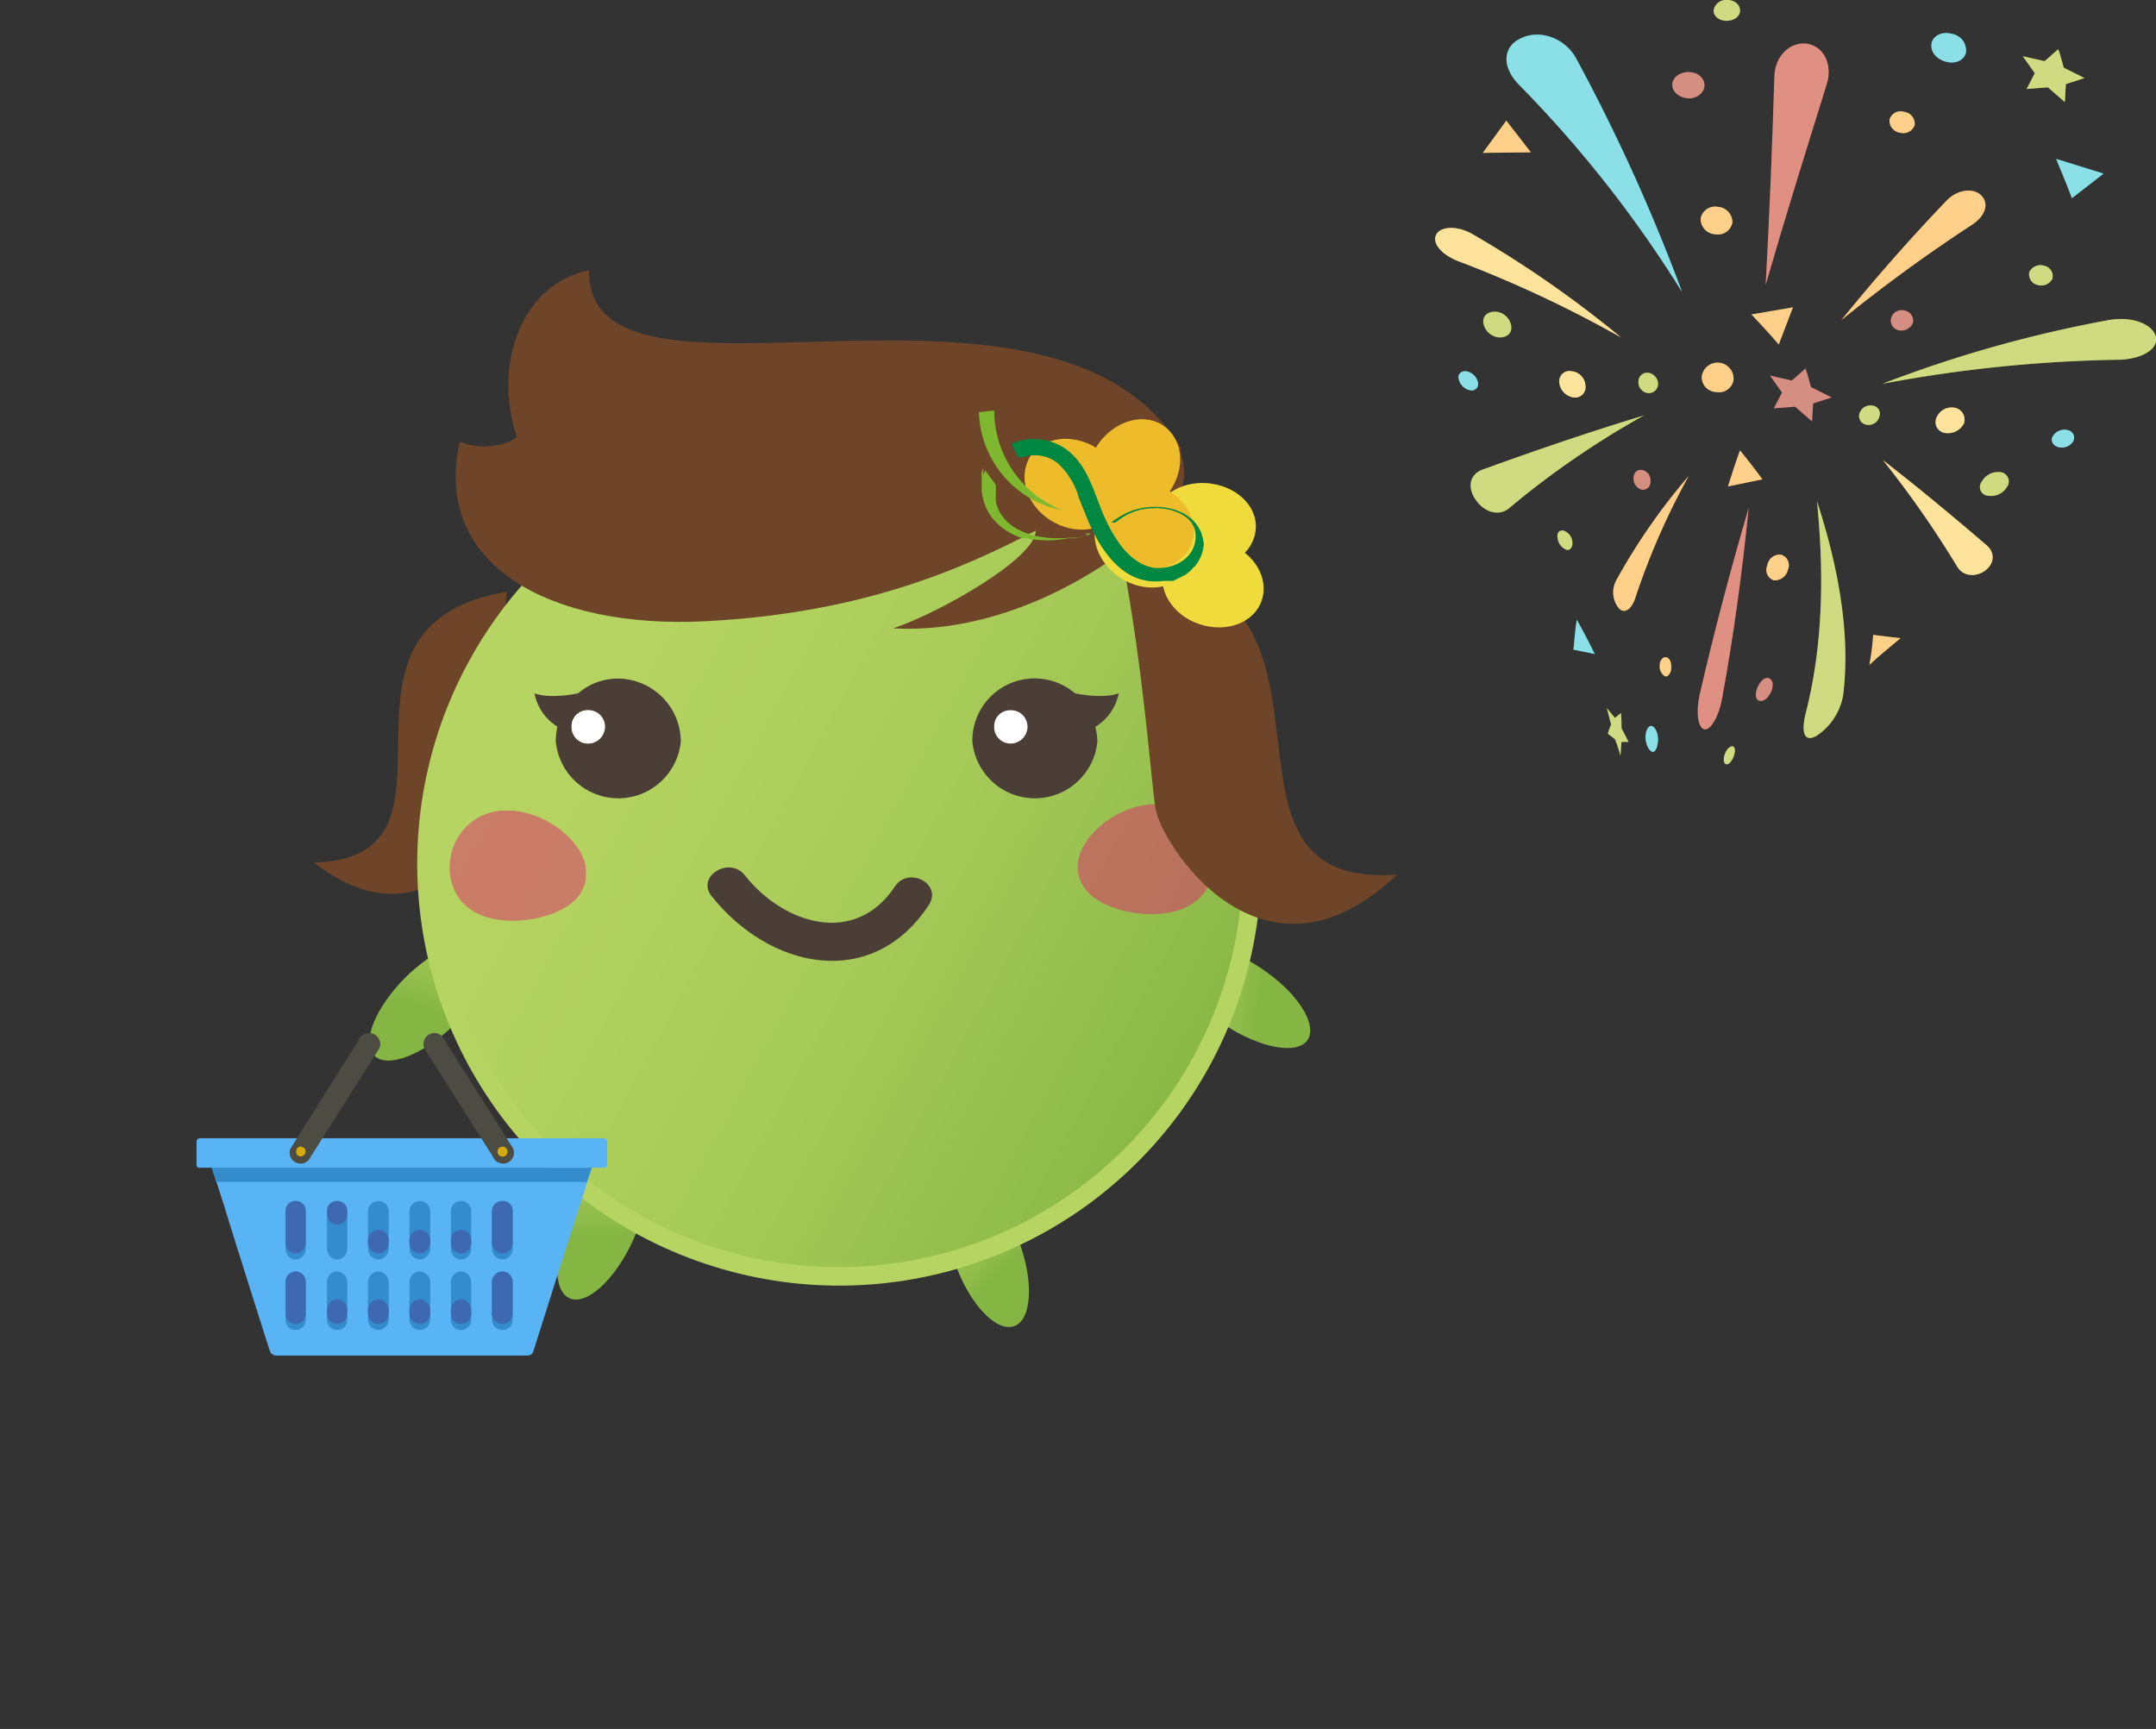 <svg xmlns="http://www.w3.org/2000/svg" xmlns:xlink="http://www.w3.org/1999/xlink" viewBox="0 0 394.9 316.7"><rect x="0" y="0" width="394.9" height="316.7" fill="#333333" stroke="none"/><defs><clipPath id="b5fe8293-1fad-40ef-b199-127481447084"><path id="a1f46c7a-1dad-4c81-a38a-d65b85fccd21" data-name="SVGID" d="M74.5,178.8c-5.7,5.6-8.3,12-6,14.5s9,0,14.7-5.6,8.4-12,6-14.5l-1.4-.8c-3.1-.7-8.5,1.8-13.3,6.4" fill="none"/></clipPath><linearGradient id="a5f40c64-8d27-4fb8-8b50-1985aa9e7bd4" x1="-3174.95" y1="351.66" x2="-3174.56" y2="351.66" gradientTransform="translate(214260.5 -23525.7) scale(67.46)" gradientUnits="userSpaceOnUse"><stop offset="0" stop-color="#85b644"/><stop offset="0.08" stop-color="#8cba48"/><stop offset="0.42" stop-color="#a3c856"/><stop offset="0.73" stop-color="#b1d15e"/><stop offset="1" stop-color="#b6d461"/></linearGradient><clipPath id="b76a3934-fa8e-414e-9b44-8384da413bc6"><path id="a2395c9a-4f6f-4a2b-ade2-659a0404d6dd" data-name="SVGID" d="M215.5,174.5c-1.9,2.8,2,8.7,8.6,13.1s13.5,5.7,15.4,2.9-1.9-8.8-8.6-13.2-12.6-5.5-14.9-3.3l-.5.5" fill="none"/></clipPath><linearGradient id="e0fca3e2-ddfc-4cb2-8b0e-63e12f653b29" x1="-3207.16" y1="316.29" x2="-3206.76" y2="316.29" gradientTransform="translate(-21106.8 -216200.9) rotate(-90) scale(67.47)" xlink:href="#a5f40c64-8d27-4fb8-8b50-1985aa9e7bd4"/><clipPath id="ad079e5d-ca7e-4ac0-9d06-b674c1fa73ab"><path id="b2f4617a-1c2d-4202-906a-ffdbe926cd48" data-name="SVGID" d="M175.8,215.9c-3.2,1.2-3.5,8.2-.8,15.7s7.6,12.5,10.8,11.3,3.6-8.2.8-15.6-6.9-11.9-10.1-11.5h-.7" fill="none"/></clipPath><linearGradient id="b95d06a2-1810-4378-8f2a-ff2fe72c5222" x1="-3205.29" y1="338.02" x2="-3204.9" y2="338.02" gradientTransform="translate(-22626.4 -216027.2) rotate(-90) scale(67.47)" xlink:href="#a5f40c64-8d27-4fb8-8b50-1985aa9e7bd4"/><clipPath id="bd0c84b4-261d-4d94-a67d-9501195093f7"><path id="b12f24f5-a2d3-4ff4-b283-36098b98be57" data-name="SVGID" d="M104.7,222.1c-3.4,7.3-3.5,14.3-.4,15.7s8.3-3.3,11.6-10.5,3.5-14.2.4-15.6a2.9,2.9,0,0,0-1.6-.3c-3.1.4-7.2,4.7-10,10.7" fill="none"/></clipPath><linearGradient id="bd693b5c-3033-40ac-84a9-f50b6b165121" x1="-3189.79" y1="349.61" x2="-3189.4" y2="349.61" gradientTransform="translate(-23464.4 -214957.4) rotate(-90) scale(67.46)" xlink:href="#a5f40c64-8d27-4fb8-8b50-1985aa9e7bd4"/><clipPath id="ed0eccee-90d3-414d-a8f7-0851a59f547d"><path id="bcb41a7a-4bae-4494-841f-a8a761827047" data-name="SVGID" d="M85.9,121.1a77.3,77.3,0,1,0,59-39.7,77.2,77.2,0,0,0-59,39.7" fill="none"/></clipPath><linearGradient id="aead6364-7b0b-4407-bfc4-af1f438efbba" x1="-3188.74" y1="322.14" x2="-3188.35" y2="322.14" gradientTransform="matrix(-392.5, 0, 0, -392.5, -1251362.21, 126596.83)" gradientUnits="userSpaceOnUse"><stop offset="0" stop-color="#b6d461"/><stop offset="1" stop-color="#b6d461"/><stop offset="1" stop-color="#85b644"/></linearGradient><clipPath id="b00c46cd-53d9-49c9-abd5-9779a079979d"><path id="f0b9ef0c-0c38-40b7-a008-fd63a8e59d69" data-name="SVGID" d="M103.7,103.5a74,74,0,1,0,41.4-18.9,72.9,72.9,0,0,0-41.4,18.9" fill="none"/></clipPath><linearGradient id="ad3ad836-cfa5-465a-b422-fdd70ae369d1" x1="-3189.35" y1="325.48" x2="-3188.96" y2="325.48" gradientTransform="matrix(0, -376.45, 376.45, 0, -122377.37, -1200392.72)" xlink:href="#a5f40c64-8d27-4fb8-8b50-1985aa9e7bd4"/><clipPath id="a7b29d93-1c2c-41a6-ba40-671f8787ea5c"><rect id="f26da4a0-928c-469f-8d06-81ad3228500d" data-name="SVGID" x="197.4" y="147.3" width="25" height="20.18" fill="none"/></clipPath><clipPath id="a420bbcc-6171-4dc8-a464-6b0ef0b32be5"><rect id="b2d48a08-57fa-44f3-b265-86e88c4e42c4" data-name="SVGID" x="82.3" y="148.5" width="25" height="20.18" fill="none"/></clipPath></defs><title>資產 2</title><g id="a68f824c-6f0d-4292-a5fa-d7828bc0bfb4" data-name="圖層 2"><g id="bc361a5f-7982-4e4c-9aea-12672ebfafc5" data-name="圖層 4"><path d="M331,8c-3.2-.4-5.9,2.3-6,6-.4,12.9-.9,25.6-1.6,38.2,3.5-12.1,7.3-24.3,11.2-36.8C335.7,11.9,334.1,8.5,331,8Z" fill="#c12106"/><path d="M362.8,35.7c-1.6-1.4-4.5-.9-6.4,1.2-6.7,7-13.1,14.3-19.1,21.7a289.9,289.9,0,0,1,24-17.5C363.7,39.5,364.4,37.2,362.8,35.7Z" fill="#fda014"/><path d="M394.9,61.8c-.5-2.4-4.3-3.9-8.5-3.2a230.8,230.8,0,0,0-41.6,11.7,254.3,254.3,0,0,1,42.9-4.4C392,65.9,395.3,64.1,394.9,61.8Z" fill="#9fb603"/><path d="M263.1,42.9c-.9,1.6.9,3.7,3.9,4.9a216.5,216.5,0,0,1,29.9,14,198.9,198.9,0,0,0-27-18.8C267.1,41.3,264,41.4,263.1,42.9Z" fill="#fdc63a"/><path d="M278.6,7c-3.5,1.6-3.5,5.4-.3,8.6a218.3,218.3,0,0,1,29.8,37.9,334.1,334.1,0,0,0-19.3-42.6C286.8,7,282.1,5.3,278.6,7Z" fill="#16c1d1"/><path d="M353.8,7.9c-.3,1.5.8,2.9,2.6,3.4s3.4-.3,3.7-1.7a3.1,3.1,0,0,0-2.6-3.4C355.8,5.7,354.1,6.5,353.8,7.9Z" fill="#16c1d1"/><path d="M311.5,40a2.8,2.8,0,0,0,2.6,2.9,2.7,2.7,0,0,0,3.2-2.1,2.8,2.8,0,0,0-2.6-2.9A2.7,2.7,0,0,0,311.5,40Z" fill="#fda014"/><path d="M311.7,69a2.7,2.7,0,0,0,2.6,2.8,2.7,2.7,0,0,0,3.2-2.1,2.9,2.9,0,0,0-5.8-.7Z" fill="#fda014"/><path d="M354.7,76.5a2,2,0,0,0,1.5,2.8,3.3,3.3,0,0,0,3.5-1.7,2.2,2.2,0,0,0-1.6-2.9A3,3,0,0,0,354.7,76.5Z" fill="#fdc63a"/><path d="M271.7,59.2a3.2,3.2,0,0,0,2.8,2.6c1.5.1,2.5-.8,2.3-2.1a3.1,3.1,0,0,0-2.8-2.6C272.5,57,271.5,57.9,271.7,59.2Z" fill="#9fb603"/><path d="M346.1,21.9a2.2,2.2,0,0,0,1.9,2.4,2.2,2.2,0,0,0,2.7-1.4,2.2,2.2,0,0,0-1.9-2.4A2.1,2.1,0,0,0,346.1,21.9Z" fill="#fda014"/><path d="M313.9,1.7c-.2,1.1.8,2,2.1,2.1s2.6-.6,2.7-1.7-.8-2-2.1-2.1A2.4,2.4,0,0,0,313.9,1.7Z" fill="#9fb603"/><path d="M346.4,58.2a1.8,1.8,0,0,0,1.4,2.3,2.3,2.3,0,0,0,2.6-1.4,1.9,1.9,0,0,0-1.5-2.2A2,2,0,0,0,346.4,58.2Z" fill="#a81d05"/><path d="M376,79.9c-.5.8,0,1.7,1,2a2.5,2.5,0,0,0,2.7-1,1.4,1.4,0,0,0-.9-2.1A2.5,2.5,0,0,0,376,79.9Z" fill="#16c1d1"/><path d="M371.7,49.8a2,2,0,0,0,1.5,2.4,2.3,2.3,0,0,0,2.7-1.1,1.9,1.9,0,0,0-1.4-2.4A2.3,2.3,0,0,0,371.7,49.8Z" fill="#9fb603"/><path d="M300.1,69.9a2,2,0,0,0,1.7,2.1,1.7,1.7,0,0,0,1.9-1.6,2.1,2.1,0,0,0-1.7-2.1A1.6,1.6,0,0,0,300.1,69.9Z" fill="#9fb603"/><path d="M306.3,15.4c-.1,1.3,1.1,2.4,2.7,2.6s3.1-.9,3.2-2.2-1-2.5-2.7-2.6S306.4,14.1,306.3,15.4Z" fill="#a81d05"/><path d="M280.4,27.9l-4.5-5.8L271.6,28Z" fill="#fda014"/><path d="M328.4,56.3l-7.6,1.3c1.7,1.8,3.4,3.6,5,5.5Z" fill="#fda014"/><path d="M379.5,36.3l5.8-4.5-8.7-2.7C377.6,31.5,378.6,33.9,379.5,36.3Z" fill="#16c1d1"/><path d="M377,9l-2.5,2.2-4-.9,2.2,3.1-1.5,2.9,3.9-.3,3.1,2.7c.1-1.1.1-2.2.2-3.3l3.4-1.1L378,12.4C377.7,11.3,377.4,10.1,377,9Z" fill="#9fb603"/><path d="M330.7,67.5l-2.5,2.2-4-.9,2.2,3.1-1.5,2.9,3.9-.3,3.1,2.7c.1-1.1.1-2.2.2-3.3l3.4-1.1-3.8-1.9C331.4,69.8,331.1,68.6,330.7,67.5Z" fill="#a81d05"/><path d="M312.2,133.6c1.1.2,2.6-2.3,3.2-5.5,2.1-11.4,3.7-23.1,4.9-35.1-3.4,11.6-6.4,23-9,34.3C310.6,130.5,311,133.4,312.2,133.6Z" fill="#c12106"/><path d="M296.5,111.4c1,1.1,2.3.3,3-1.8a131.5,131.5,0,0,1,9.8-22.4,112.7,112.7,0,0,0-13.2,19A4.6,4.6,0,0,0,296.5,111.4Z" fill="#fda014"/><path d="M270.4,91.7c1.6,2.2,4.2,2.9,6,1.4a158.5,158.5,0,0,1,24.7-17c-11.2,3.4-21.2,6.9-29.5,9.9C269.1,86.9,268.7,89.4,270.4,91.7Z" fill="#9fb603"/><path d="M363.5,104.6c1.8-1.3,2-3.3.4-4.7-5.6-4.8-11.9-10.1-19-15.6a185.7,185.7,0,0,1,13.6,19.5C359.5,105.5,361.7,105.8,363.5,104.6Z" fill="#fdc63a"/><path d="M332.7,134.8a11.2,11.2,0,0,0,4.9-7.5c1.3-10.6-.6-22.6-4.8-35.5,1.4,13.9,1,27-2.1,39C329.9,134.3,330.5,136,332.7,134.8Z" fill="#9fb603"/><path d="M303.7,135.6c0-1.3-.5-2.4-1.1-2.6s-1.2.7-1.2,2,.6,2.5,1.2,2.7S303.6,136.9,303.7,135.6Z" fill="#16c1d1"/><path d="M327.5,104.3a2,2,0,0,0-1.3-2.7,2.3,2.3,0,0,0-2.5,2,2,2,0,0,0,1.2,2.7A2.5,2.5,0,0,0,327.5,104.3Z" fill="#fda014"/><path d="M290.4,70.7a2.8,2.8,0,0,0-2.5-2.7,1.9,1.9,0,0,0-2.3,2.1,3.1,3.1,0,0,0,2.6,2.7A1.9,1.9,0,0,0,290.4,70.7Z" fill="#fdc63a"/><path d="M367.6,89.2a1.7,1.7,0,0,0-1.1-2.7,3.4,3.4,0,0,0-3.5,1.7,1.6,1.6,0,0,0,1.1,2.6A3.4,3.4,0,0,0,367.6,89.2Z" fill="#9fb603"/><path d="M306.1,122.4c.1-1-.3-1.9-.9-2s-1.2.5-1.2,1.5a2.1,2.1,0,0,0,1,2C305.5,124,306.1,123.3,306.1,122.4Z" fill="#fda014"/><path d="M317.6,138.4c.3-.9.2-1.7-.3-1.7s-1.1.6-1.4,1.5-.2,1.7.3,1.8S317.3,139.3,317.6,138.4Z" fill="#9fb603"/><path d="M302.3,88.2a1.9,1.9,0,0,0-1.5-2.1c-.9-.2-1.6.5-1.6,1.5a2.1,2.1,0,0,0,1.5,2.1A1.4,1.4,0,0,0,302.3,88.2Z" fill="#a81d05"/><path d="M270.7,70a2.7,2.7,0,0,0-2.1-2c-1-.1-1.7.6-1.4,1.5a2.7,2.7,0,0,0,2.1,2A1.2,1.2,0,0,0,270.7,70Z" fill="#16c1d1"/><path d="M288,99.2a2.4,2.4,0,0,0-1.6-2c-.8-.2-1.3.5-1.1,1.4a2.6,2.6,0,0,0,1.6,2.1C287.6,100.9,288.1,100.2,288,99.2Z" fill="#9fb603"/><path d="M344.2,76.4a1.5,1.5,0,0,0-1.2-2.1,2.1,2.1,0,0,0-2.4,1.4,1.6,1.6,0,0,0,1.3,2.1A2,2,0,0,0,344.2,76.4Z" fill="#9fb603"/><path d="M324.5,126.5c.4-1.1.2-2.1-.6-2.3s-1.7.8-2.1,2-.2,2.1.6,2.2S324,127.7,324.5,126.5Z" fill="#a81d05"/><path d="M343.1,116.3a48.6,48.6,0,0,1-.7,5.5c1.8-1.7,3.8-3.3,5.7-4.9Z" fill="#fda014"/><path d="M316.5,89.1l6.3-1.3c-1.3-1.8-2.7-3.6-4.1-5.3C317.9,84.7,317.2,86.9,316.5,89.1Z" fill="#fda014"/><path d="M288.8,113.5c-.3,1.8-.4,3.7-.6,5.5l3.9.8Q290.6,116.7,288.8,113.5Z" fill="#16c1d1"/><path d="M296.8,138.4c.1-.8.1-1.7.2-2.5h1.3l-1.3-2.5a26.2,26.2,0,0,0-.1-2.8l-1.1.9-1.5-1.8c.3,1,.5,2,.8,3a11.5,11.5,0,0,0-.6,1.7l1.3,1A24.7,24.7,0,0,1,296.8,138.4Z" fill="#9fb603"/><g opacity="0.5"><path d="M331,8c-3.2-.4-5.9,2.3-6,6-.4,12.9-.9,25.6-1.6,38.2,3.5-12.1,7.3-24.3,11.2-36.8C335.7,11.9,334.1,8.5,331,8Z" fill="#fff"/><path d="M362.8,35.7c-1.6-1.4-4.5-.9-6.4,1.2-6.7,7-13.1,14.3-19.1,21.7a289.9,289.9,0,0,1,24-17.5C363.7,39.5,364.4,37.2,362.8,35.7Z" fill="#fff"/><path d="M394.9,61.8c-.5-2.4-4.3-3.9-8.5-3.2a230.8,230.8,0,0,0-41.6,11.7,254.3,254.3,0,0,1,42.9-4.4C392,65.9,395.3,64.1,394.9,61.8Z" fill="#fff"/><path d="M263.1,42.9c-.9,1.6.9,3.7,3.9,4.9a216.5,216.5,0,0,1,29.9,14,198.9,198.9,0,0,0-27-18.8C267.1,41.3,264,41.4,263.1,42.9Z" fill="#fff"/><path d="M278.6,7c-3.5,1.6-3.5,5.4-.3,8.6a218.3,218.3,0,0,1,29.8,37.9,334.1,334.1,0,0,0-19.3-42.6C286.8,7,282.1,5.3,278.6,7Z" fill="#fff"/><path d="M353.8,7.9c-.3,1.5.8,2.9,2.6,3.4s3.4-.3,3.7-1.7a3.1,3.1,0,0,0-2.6-3.4C355.8,5.7,354.1,6.5,353.8,7.9Z" fill="#fff"/><path d="M311.5,40a2.8,2.8,0,0,0,2.6,2.9,2.7,2.7,0,0,0,3.2-2.1,2.8,2.8,0,0,0-2.6-2.9A2.7,2.7,0,0,0,311.5,40Z" fill="#fff"/><path d="M311.7,69a2.7,2.7,0,0,0,2.6,2.8,2.7,2.7,0,0,0,3.2-2.1,2.9,2.9,0,0,0-5.8-.7Z" fill="#fff"/><path d="M354.7,76.5a2,2,0,0,0,1.5,2.8,3.3,3.3,0,0,0,3.5-1.7,2.2,2.2,0,0,0-1.6-2.9A3,3,0,0,0,354.7,76.5Z" fill="#fff"/><path d="M271.7,59.2a3.2,3.2,0,0,0,2.8,2.6c1.5.1,2.5-.8,2.3-2.1a3.1,3.1,0,0,0-2.8-2.6C272.5,57,271.5,57.9,271.7,59.2Z" fill="#fff"/><path d="M346.1,21.9a2.2,2.2,0,0,0,1.9,2.4,2.2,2.2,0,0,0,2.7-1.4,2.2,2.2,0,0,0-1.9-2.4A2.1,2.1,0,0,0,346.1,21.9Z" fill="#fff"/><path d="M313.9,1.7c-.2,1.1.8,2,2.1,2.1s2.6-.6,2.7-1.7-.8-2-2.1-2.1A2.4,2.4,0,0,0,313.9,1.7Z" fill="#fff"/><path d="M346.4,58.2a1.8,1.8,0,0,0,1.4,2.3,2.3,2.3,0,0,0,2.6-1.4,1.9,1.9,0,0,0-1.5-2.2A2,2,0,0,0,346.4,58.2Z" fill="#fff"/><path d="M376,79.9c-.5.8,0,1.7,1,2a2.5,2.5,0,0,0,2.7-1,1.4,1.4,0,0,0-.9-2.1A2.5,2.5,0,0,0,376,79.9Z" fill="#fff"/><path d="M371.7,49.8a2,2,0,0,0,1.5,2.4,2.3,2.3,0,0,0,2.7-1.1,1.9,1.9,0,0,0-1.4-2.4A2.3,2.3,0,0,0,371.7,49.8Z" fill="#fff"/><path d="M300.1,69.9a2,2,0,0,0,1.7,2.1,1.7,1.7,0,0,0,1.9-1.6,2.1,2.1,0,0,0-1.7-2.1A1.6,1.6,0,0,0,300.1,69.9Z" fill="#fff"/><path d="M306.3,15.4c-.1,1.3,1.1,2.4,2.7,2.6s3.1-.9,3.2-2.2-1-2.5-2.7-2.6S306.4,14.1,306.3,15.4Z" fill="#fff"/><path d="M280.4,27.9l-4.5-5.8L271.6,28Z" fill="#fff"/><path d="M328.4,56.3l-7.6,1.3c1.7,1.8,3.4,3.6,5,5.5Z" fill="#fff"/><path d="M379.5,36.3l5.8-4.5-8.7-2.7C377.6,31.5,378.6,33.9,379.5,36.3Z" fill="#fff"/><path d="M377,9l-2.5,2.2-4-.9,2.2,3.1-1.5,2.9,3.9-.3,3.1,2.7c.1-1.1.1-2.2.2-3.3l3.4-1.1L378,12.4C377.7,11.3,377.4,10.1,377,9Z" fill="#fff"/><path d="M330.7,67.5l-2.5,2.2-4-.9,2.2,3.1-1.5,2.9,3.9-.3,3.1,2.7c.1-1.1.1-2.2.2-3.3l3.4-1.1-3.8-1.9C331.4,69.8,331.1,68.6,330.7,67.5Z" fill="#fff"/><path d="M312.2,133.6c1.1.2,2.6-2.3,3.2-5.5,2.1-11.4,3.7-23.1,4.9-35.1-3.4,11.6-6.4,23-9,34.3C310.6,130.5,311,133.4,312.2,133.6Z" fill="#fff"/><path d="M296.5,111.4c1,1.1,2.3.3,3-1.8a131.5,131.5,0,0,1,9.8-22.4,112.7,112.7,0,0,0-13.2,19A4.6,4.6,0,0,0,296.5,111.4Z" fill="#fff"/><path d="M270.4,91.7c1.6,2.2,4.2,2.9,6,1.4a158.5,158.5,0,0,1,24.7-17c-11.2,3.4-21.2,6.9-29.5,9.9C269.1,86.9,268.7,89.4,270.4,91.7Z" fill="#fff"/><path d="M363.5,104.6c1.8-1.3,2-3.3.4-4.7-5.6-4.8-11.9-10.1-19-15.6a185.7,185.7,0,0,1,13.6,19.5C359.5,105.5,361.7,105.8,363.5,104.6Z" fill="#fff"/><path d="M332.7,134.8a11.2,11.2,0,0,0,4.9-7.5c1.3-10.6-.6-22.6-4.8-35.5,1.4,13.9,1,27-2.1,39C329.9,134.3,330.5,136,332.7,134.8Z" fill="#fff"/><path d="M303.7,135.6c0-1.3-.5-2.4-1.1-2.6s-1.2.7-1.2,2,.6,2.5,1.2,2.7S303.6,136.9,303.7,135.6Z" fill="#fff"/><path d="M327.5,104.3a2,2,0,0,0-1.3-2.7,2.3,2.3,0,0,0-2.5,2,2,2,0,0,0,1.2,2.7A2.5,2.5,0,0,0,327.5,104.3Z" fill="#fff"/><path d="M290.4,70.7a2.8,2.8,0,0,0-2.5-2.7,1.9,1.9,0,0,0-2.3,2.1,3.1,3.1,0,0,0,2.6,2.7A1.9,1.9,0,0,0,290.4,70.7Z" fill="#fff"/><path d="M367.6,89.2a1.7,1.7,0,0,0-1.1-2.7,3.4,3.4,0,0,0-3.5,1.7,1.6,1.6,0,0,0,1.1,2.6A3.4,3.4,0,0,0,367.6,89.2Z" fill="#fff"/><path d="M306.1,122.4c.1-1-.3-1.9-.9-2s-1.2.5-1.2,1.5a2.1,2.1,0,0,0,1,2C305.5,124,306.1,123.3,306.1,122.4Z" fill="#fff"/><path d="M317.6,138.4c.3-.9.2-1.7-.3-1.7s-1.1.6-1.4,1.5-.2,1.7.3,1.8S317.3,139.3,317.6,138.4Z" fill="#fff"/><path d="M302.3,88.2a1.9,1.9,0,0,0-1.5-2.1c-.9-.2-1.6.5-1.6,1.5a2.1,2.1,0,0,0,1.5,2.1A1.4,1.4,0,0,0,302.3,88.2Z" fill="#fff"/><path d="M270.7,70a2.7,2.7,0,0,0-2.1-2c-1-.1-1.7.6-1.4,1.5a2.7,2.7,0,0,0,2.1,2A1.2,1.2,0,0,0,270.7,70Z" fill="#fff"/><path d="M288,99.2a2.4,2.4,0,0,0-1.6-2c-.8-.2-1.3.5-1.1,1.4a2.6,2.6,0,0,0,1.6,2.1C287.6,100.9,288.1,100.2,288,99.2Z" fill="#fff"/><path d="M344.2,76.4a1.5,1.5,0,0,0-1.2-2.1,2.1,2.1,0,0,0-2.4,1.4,1.6,1.6,0,0,0,1.3,2.1A2,2,0,0,0,344.2,76.4Z" fill="#fff"/><path d="M324.5,126.5c.4-1.1.2-2.1-.6-2.3s-1.7.8-2.1,2-.2,2.1.6,2.2S324,127.7,324.5,126.5Z" fill="#fff"/><path d="M343.1,116.3a48.6,48.6,0,0,1-.7,5.5c1.8-1.7,3.8-3.3,5.7-4.9Z" fill="#fff"/><path d="M316.5,89.1l6.3-1.3c-1.3-1.8-2.7-3.6-4.1-5.3C317.9,84.7,317.2,86.9,316.5,89.1Z" fill="#fff"/><path d="M288.8,113.5c-.3,1.8-.4,3.7-.6,5.5l3.9.8Q290.6,116.7,288.8,113.5Z" fill="#fff"/><path d="M296.8,138.4c.1-.8.1-1.7.2-2.5h1.3l-1.3-2.5a26.2,26.2,0,0,0-.1-2.8l-1.1.9-1.5-1.8c.3,1,.5,2,.8,3a11.5,11.5,0,0,0-.6,1.7l1.3,1A24.7,24.7,0,0,1,296.8,138.4Z" fill="#fff"/></g><path d="M92.8,108.4c-1.3,15.9-.8,30.9-1,36.2S79.2,174.8,57.5,158C89.1,157.1,55.3,114.7,92.8,108.4Z" fill="#6e4529"/><g clip-path="url(#b5fe8293-1fad-40ef-b199-127481447084)"><rect x="64.3" y="172.2" width="28.7" height="23.37" transform="translate(-121.1 193.9) rotate(-69.7)" fill="url(#a5f40c64-8d27-4fb8-8b50-1985aa9e7bd4)"/></g><g clip-path="url(#b76a3934-fa8e-414e-9b44-8384da413bc6)"><rect x="212.5" y="166.6" width="30.5" height="32.35" transform="translate(14.1 381.8) rotate(-81.7)" fill="url(#e0fca3e2-ddfc-4cb2-8b0e-63e12f653b29)"/></g><g clip-path="url(#ad079e5d-ca7e-4ac0-9d06-b674c1fa73ab)"><rect x="165.6" y="213.6" width="30.5" height="32.35" transform="translate(-110 199.2) rotate(-45.8)" fill="url(#b95d06a2-1810-4378-8f2a-ff2fe72c5222)"/></g><g clip-path="url(#bd0c84b4-261d-4d94-a67d-9501195093f7)"><rect x="98.7" y="211" width="23.4" height="28.75" transform="translate(-3.1 1.6) rotate(-0.8)" fill="url(#bd693b5c-3033-40ac-84a9-f50b6b165121)"/></g><g clip-path="url(#ed0eccee-90d3-414d-a8f7-0851a59f547d)"><rect x="53.9" y="67.2" width="200.7" height="192.2" transform="translate(-39.7 50) rotate(-16.4)" fill="url(#aead6364-7b0b-4407-bfc4-af1f438efbba)"/></g><g clip-path="url(#b00c46cd-53d9-49c9-abd5-9779a079979d)"><rect x="41.3" y="48.9" width="225.8" height="228.13" transform="translate(-62.8 220.2) rotate(-61.4)" fill="url(#ad3ad836-cfa5-465a-b422-fdd70ae369d1)"/></g><g opacity="0.5"><g clip-path="url(#a7b29d93-1c2c-41a6-ba40-671f8787ea5c)"><path d="M220.4,151.4c3.1,4.1,3,11.4-2.6,14.5s-15.7,1.3-19-3c-6.9-9.2,13.4-22.5,21.6-11.5" fill="#e0256d"/></g></g><g opacity="0.5"><g clip-path="url(#a420bbcc-6171-4dc8-a464-6b0ef0b32be5)"><path d="M84.4,152.6c-3.1,4.1-3,11.4,2.6,14.5s15.7,1.3,19-3c6.9-9.2-13.4-22.5-21.6-11.5" fill="#e0256d"/></g></g><path d="M178.1,135.8a11.5,11.5,0,0,0,22.9,0,11.7,11.7,0,0,0-.4-2.7h.1a9.2,9.2,0,0,0,4.2-6.1c-3,1.1-8,0-8,0h0a11.4,11.4,0,0,0-18.8,8.8Z" fill="#4a3e37"/><path d="M185.1,130.1a2.9,2.9,0,0,0-3,3,3,3,0,0,0,3,3.1,3.1,3.1,0,0,0,3.1-3.1A3,3,0,0,0,185.1,130.1Z" fill="#fff"/><path d="M113.2,124.3a11.1,11.1,0,0,0-7.3,2.7h0s-5,1.1-8,0a9.2,9.2,0,0,0,4.2,6.1h0a11.8,11.8,0,0,0-.3,2.7,11.5,11.5,0,0,0,22.9,0A11.6,11.6,0,0,0,113.2,124.3Zm-5.5,11.9a3,3,0,0,1-3-3.1,2.9,2.9,0,0,1,3-3,3,3,0,0,1,3.1,3A3.1,3.1,0,0,1,107.7,136.2Z" fill="#4a3e37"/><path d="M107.7,136.2a3,3,0,0,1-3-3.1,2.9,2.9,0,0,1,3-3,3,3,0,0,1,3.1,3A3.1,3.1,0,0,1,107.7,136.2Z" fill="#fff"/><path d="M163.9,162.4c-7.3,11-20.4,6.9-27.5-2.1-2.8-3.5-8.9.2-6.1,3.8,10.6,13.4,29.4,17.5,39.8,1.7,2.6-3.9-3.7-7.2-6.2-3.4" fill="#4a3e37"/><path d="M84.2,80.9c3.9,1.7,8.7.7,10.5-.9-4.3-12.1.1-27.8,13.2-30.5-.5,30.6,84.8-6.8,108.4,32.6-.8,0,3.2,6.2-2.8,12-7.8,8.5-28,22.2-49.9,21,8.6-2.9,26.2-12.9,26.1-17.9-12.2,6.3-30.7,15.1-60.6,16.6C101,115.2,79.1,103.7,84.2,80.9Z" fill="#6e4529"/><path d="M205.7,103.1c3.7,19.6,5,38.3,5.9,44.8s19.5,35.9,44.3,12.3C216.6,163.1,253.1,106.1,205.7,103.1Z" fill="#6e4529"/><path d="M211.1,95.6c-.4,4.3,3.6,8.1,8.8,8.5s9.7-2.7,10.1-7.1-3.7-8.1-8.9-8.5-9.7,2.8-10,7.1" fill="#efdc3c"/><path d="M201.5,94.2c-2.3,3.6-.6,8.9,3.8,11.7s9.9,2.1,12.2-1.5.6-8.9-3.8-11.7-9.8-2.2-12.2,1.5" fill="#efdc3c"/><path d="M213.3,103.7c-1.5,4.1,1.3,8.9,6.3,10.6s10.1-.2,11.5-4.3-1.4-8.8-6.3-10.5-10.1.2-11.5,4.2" fill="#efdc3c"/><path d="M201.9,93.3c3.5,2.6,8.8,1.4,12-2.8s3-9.6-.5-12.3-8.8-1.4-12,2.8-2.9,9.6.5,12.3" fill="#eebc2a"/><path d="M188.7,83.6c-2.3,3.7-.7,8.9,3.7,11.7s9.9,2.1,12.3-1.5.6-8.9-3.8-11.7S191,80,188.7,83.6" fill="#eebc2a"/><path d="M200.4,93.2c-1.4,4.1,1.4,8.8,6.3,10.5s10.1-.1,11.6-4.2-1.4-8.8-6.3-10.6-10.1.2-11.6,4.3" fill="#eebc2a"/><path d="M220.5,99.2a7.1,7.1,0,0,1-1.7,4.6l-.3.2-.2.3-.3.3-.3.2-.3.3-.3.2-2.2,1.1h-1.7c-7.8,1.1-12.1-6.3-14.5-12.5l-1.1-2.7a6.4,6.4,0,0,0-.2-.7,13.8,13.8,0,0,0-3.4-5.4l-.2-.2a6.8,6.8,0,0,0-6.6-1.1h-.6l-.4-.5a8,8,0,0,0-.8-1.6c0-.1-.1-.2-.1-.4l.4-.2a10.2,10.2,0,0,1,9.3,1c3.1,2.1,4.6,5.6,5.9,9.1s4.4,11.8,10.4,12.8c3.6.4,7.7-1.7,7.7-5.8s-5.2-5.3-7.7-5.1a10.4,10.4,0,0,0-6.3,2.1l-.7.5h-.8l.3-.2a16.9,16.9,0,0,1,2.9-1.7c5.1-2.2,13.4-.8,13.8,6.1" fill="#008742"/><path d="M194.7,93.5l-1.7-.4a18.9,18.9,0,0,1-13.7-17.6l2.8-.3a19.7,19.7,0,0,0,12.6,18.3" fill="#7db82e"/><path d="M199.1,97.7h.7l-.4.3h-.5l-.4.2-.5.2h-.5l-.4.2h-1.5a19,19,0,0,1-6.3.2h-.5l-.5-.2h-1l-.6-.2-.5-.2c-3.6-1.6-6-4.3-6.4-8.4v-3a.9.9,0,0,1,.1-.5,1.4,1.4,0,0,1,.2-.6V87l.3-.7v-.2l2,2.7v3.1c1.3,5.7,8.3,7.1,13.2,6.6h1.9l1.3-.4" fill="#7db82e"/><path d="M108.4,213.9l-2,6.3h0c-1.2,3.7-2.5,7.7-8.7,27.3a1.1,1.1,0,0,1-1,.8H50.5a1.3,1.3,0,0,1-1.1-.9c-5.4-17-6.9-21.8-8.4-26.7l-2.2-6.8Z" fill="#58b4f5"/><polygon points="108.4 213.9 107.5 216.5 39.6 216.5 38.8 213.9 108.4 213.9" fill="#358ccc"/><path d="M36.5,208.5h74.2a.6.6,0,0,1,.5.6v4.3a.5.5,0,0,1-.5.5H36.5a.5.5,0,0,1-.5-.5v-4.3a.6.6,0,0,1,.5-.6Z" fill="#58b4f5" fill-rule="evenodd"/><path d="M61.7,220h0a1.8,1.8,0,0,1,1.9,1.8v7a1.9,1.9,0,0,1-1.9,1.9h0a1.9,1.9,0,0,1-1.8-1.9v-7a1.8,1.8,0,0,1,1.8-1.8Zm0,12.9h0a1.9,1.9,0,0,1,1.9,1.9v6.9a1.8,1.8,0,0,1-1.9,1.9h0a1.8,1.8,0,0,1-1.8-1.9v-6.9a1.9,1.9,0,0,1,1.8-1.9ZM69.3,220h0a1.9,1.9,0,0,1,1.9,1.8v7a2,2,0,0,1-1.9,1.9h0a2,2,0,0,1-1.9-1.9v-7a1.9,1.9,0,0,1,1.9-1.8Zm0,12.9h0a2,2,0,0,1,1.9,1.9v6.9a1.9,1.9,0,0,1-1.9,1.9h0a1.9,1.9,0,0,1-1.9-1.9v-6.9a2,2,0,0,1,1.9-1.9ZM76.9,220h0a1.9,1.9,0,0,1,1.9,1.8v7a2,2,0,0,1-1.9,1.9h0a2,2,0,0,1-1.9-1.9v-7a1.9,1.9,0,0,1,1.9-1.8Zm0,12.9h0a2,2,0,0,1,1.9,1.9v6.9a1.9,1.9,0,0,1-1.9,1.9h0a1.9,1.9,0,0,1-1.9-1.9v-6.9a2,2,0,0,1,1.9-1.9ZM84.5,220h0a1.8,1.8,0,0,1,1.8,1.8v7a1.9,1.9,0,0,1-1.8,1.9h0a1.9,1.9,0,0,1-1.9-1.9v-7a1.8,1.8,0,0,1,1.9-1.8Zm0,12.9h0a1.9,1.9,0,0,1,1.8,1.9v6.9a1.8,1.8,0,0,1-1.8,1.9h0a1.8,1.8,0,0,1-1.9-1.9v-6.9a1.9,1.9,0,0,1,1.9-1.9ZM92,220h0a1.8,1.8,0,0,1,1.9,1.8v7a1.9,1.9,0,0,1-1.9,1.9h0a2,2,0,0,1-1.9-1.9v-7A1.9,1.9,0,0,1,92,220Zm0,12.9h0a1.9,1.9,0,0,1,1.9,1.9v6.9a1.8,1.8,0,0,1-1.9,1.9h0a1.9,1.9,0,0,1-1.9-1.9v-6.9a2,2,0,0,1,1.9-1.9ZM54.2,220h0a1.8,1.8,0,0,1,1.8,1.8v7a1.9,1.9,0,0,1-1.8,1.9h0a1.9,1.9,0,0,1-1.9-1.9v-7a1.8,1.8,0,0,1,1.9-1.8Zm0,12.9h0a1.9,1.9,0,0,1,1.8,1.9v6.9a1.8,1.8,0,0,1-1.8,1.9h0a1.8,1.8,0,0,1-1.9-1.9v-6.9a1.9,1.9,0,0,1,1.9-1.9Z" fill="#358ccc" fill-rule="evenodd"/><path d="M61.7,220h0a1.8,1.8,0,0,1,1.9,1.8h0v.2h0v.2h0v.2h0a1.9,1.9,0,0,1-1.9,1.9h0a1.9,1.9,0,0,1-1.8-1.9h0v-.2h0v-.2h0v-.2h0a1.8,1.8,0,0,1,1.8-1.8Zm1.9,20.7a1.8,1.8,0,0,1-1.9,1.8h0a1.8,1.8,0,0,1-1.8-1.8h0v-.2h0v-.2h0v-.2h0v-.2h0a1.9,1.9,0,0,1,1.8-1.9h0a1.9,1.9,0,0,1,1.9,1.9h0v.2h0v.2h0v.2h0v.2h0Zm7.6-13a2,2,0,0,1-1.9,1.9h0a2,2,0,0,1-1.9-1.9h0v-.2h0v-.2h0v-.2h0a1.9,1.9,0,0,1,1.9-1.8h0a1.9,1.9,0,0,1,1.9,1.8h0v.2h0v.2h0v.2h0Zm0,13a1.9,1.9,0,0,1-1.9,1.8h0a1.9,1.9,0,0,1-1.9-1.8h0v-.2h0v-.2h0v-.2h0v-.2h0a2,2,0,0,1,1.9-1.9h0a2,2,0,0,1,1.9,1.9h0v.2h0v.2h0v.2h0v.2h0Zm7.6-13a2,2,0,0,1-1.9,1.9h0a2,2,0,0,1-1.9-1.9h0v-.2h0v-.2h0v-.2h0a1.9,1.9,0,0,1,1.9-1.8h0a1.9,1.9,0,0,1,1.9,1.8h0v.2h0v.2h0v.2h0Zm0,13a1.9,1.9,0,0,1-1.9,1.8h0a1.9,1.9,0,0,1-1.9-1.8h0v-.2h0v-.2h0v-.2h0v-.2h0a2,2,0,0,1,1.9-1.9h0a2,2,0,0,1,1.9,1.9h0v.2h0v.2h0v.2h0v.2h0Zm7.5-13a1.9,1.9,0,0,1-1.8,1.9h0a1.9,1.9,0,0,1-1.9-1.9h0v-.2h0v-.2h0v-.2h0a1.8,1.8,0,0,1,1.9-1.8h0a1.8,1.8,0,0,1,1.8,1.8h0v.2h0v.2h0v.2h0Zm0,13a1.8,1.8,0,0,1-1.8,1.8h0a1.8,1.8,0,0,1-1.9-1.8h0v-.2h0v-.2h0v-.2h0v-.2h0a1.9,1.9,0,0,1,1.9-1.9h0a1.9,1.9,0,0,1,1.8,1.9h0v.2h0v.2h0v.2h0v.2h0Zm7.6-13a1.9,1.9,0,0,1-1.9,1.9h0a2,2,0,0,1-1.9-1.9v-5.9A1.9,1.9,0,0,1,92,220h0a1.8,1.8,0,0,1,1.9,1.8Zm0,13a1.8,1.8,0,0,1-1.9,1.8h0a1.9,1.9,0,0,1-1.9-1.8v-5.9a2,2,0,0,1,1.9-1.9h0a1.9,1.9,0,0,1,1.9,1.9ZM56,227.7a1.9,1.9,0,0,1-1.8,1.9h0a1.9,1.9,0,0,1-1.9-1.9v-5.9a1.8,1.8,0,0,1,1.9-1.8h0a1.8,1.8,0,0,1,1.8,1.8Zm0,13a1.8,1.8,0,0,1-1.8,1.8h0a1.8,1.8,0,0,1-1.9-1.8v-5.9a1.9,1.9,0,0,1,1.9-1.9h0a1.9,1.9,0,0,1,1.8,1.9Z" fill="#3e69b0" fill-rule="evenodd"/><path d="M54.3,213h0a2,2,0,0,0,2.6-1.1L69.5,192a2,2,0,0,0-1.1-2.6h0a2,2,0,0,0-2.7,1.1L53.2,210.4a2,2,0,0,0,1.1,2.6Z" fill="#4d4c42" fill-rule="evenodd"/><path d="M55.4,210.1a.9.9,0,0,1,.5,1.2,1,1,0,0,1-1.1.5.9.9,0,0,1-.5-1.2.8.8,0,0,1,1.1-.5Z" fill="#d5ab07" fill-rule="evenodd"/><path d="M92.9,213h0a2,2,0,0,1-2.6-1.1L77.7,192a2,2,0,0,1,1.1-2.6h0a1.9,1.9,0,0,1,2.6,1.1L94,210.4a2,2,0,0,1-1.1,2.6Z" fill="#4d4c42" fill-rule="evenodd"/><path d="M91.7,210.1a.9.9,0,0,0,.7,1.7.9.9,0,1,0-.7-1.7Z" fill="#d5ab07" fill-rule="evenodd"/></g></g></svg>